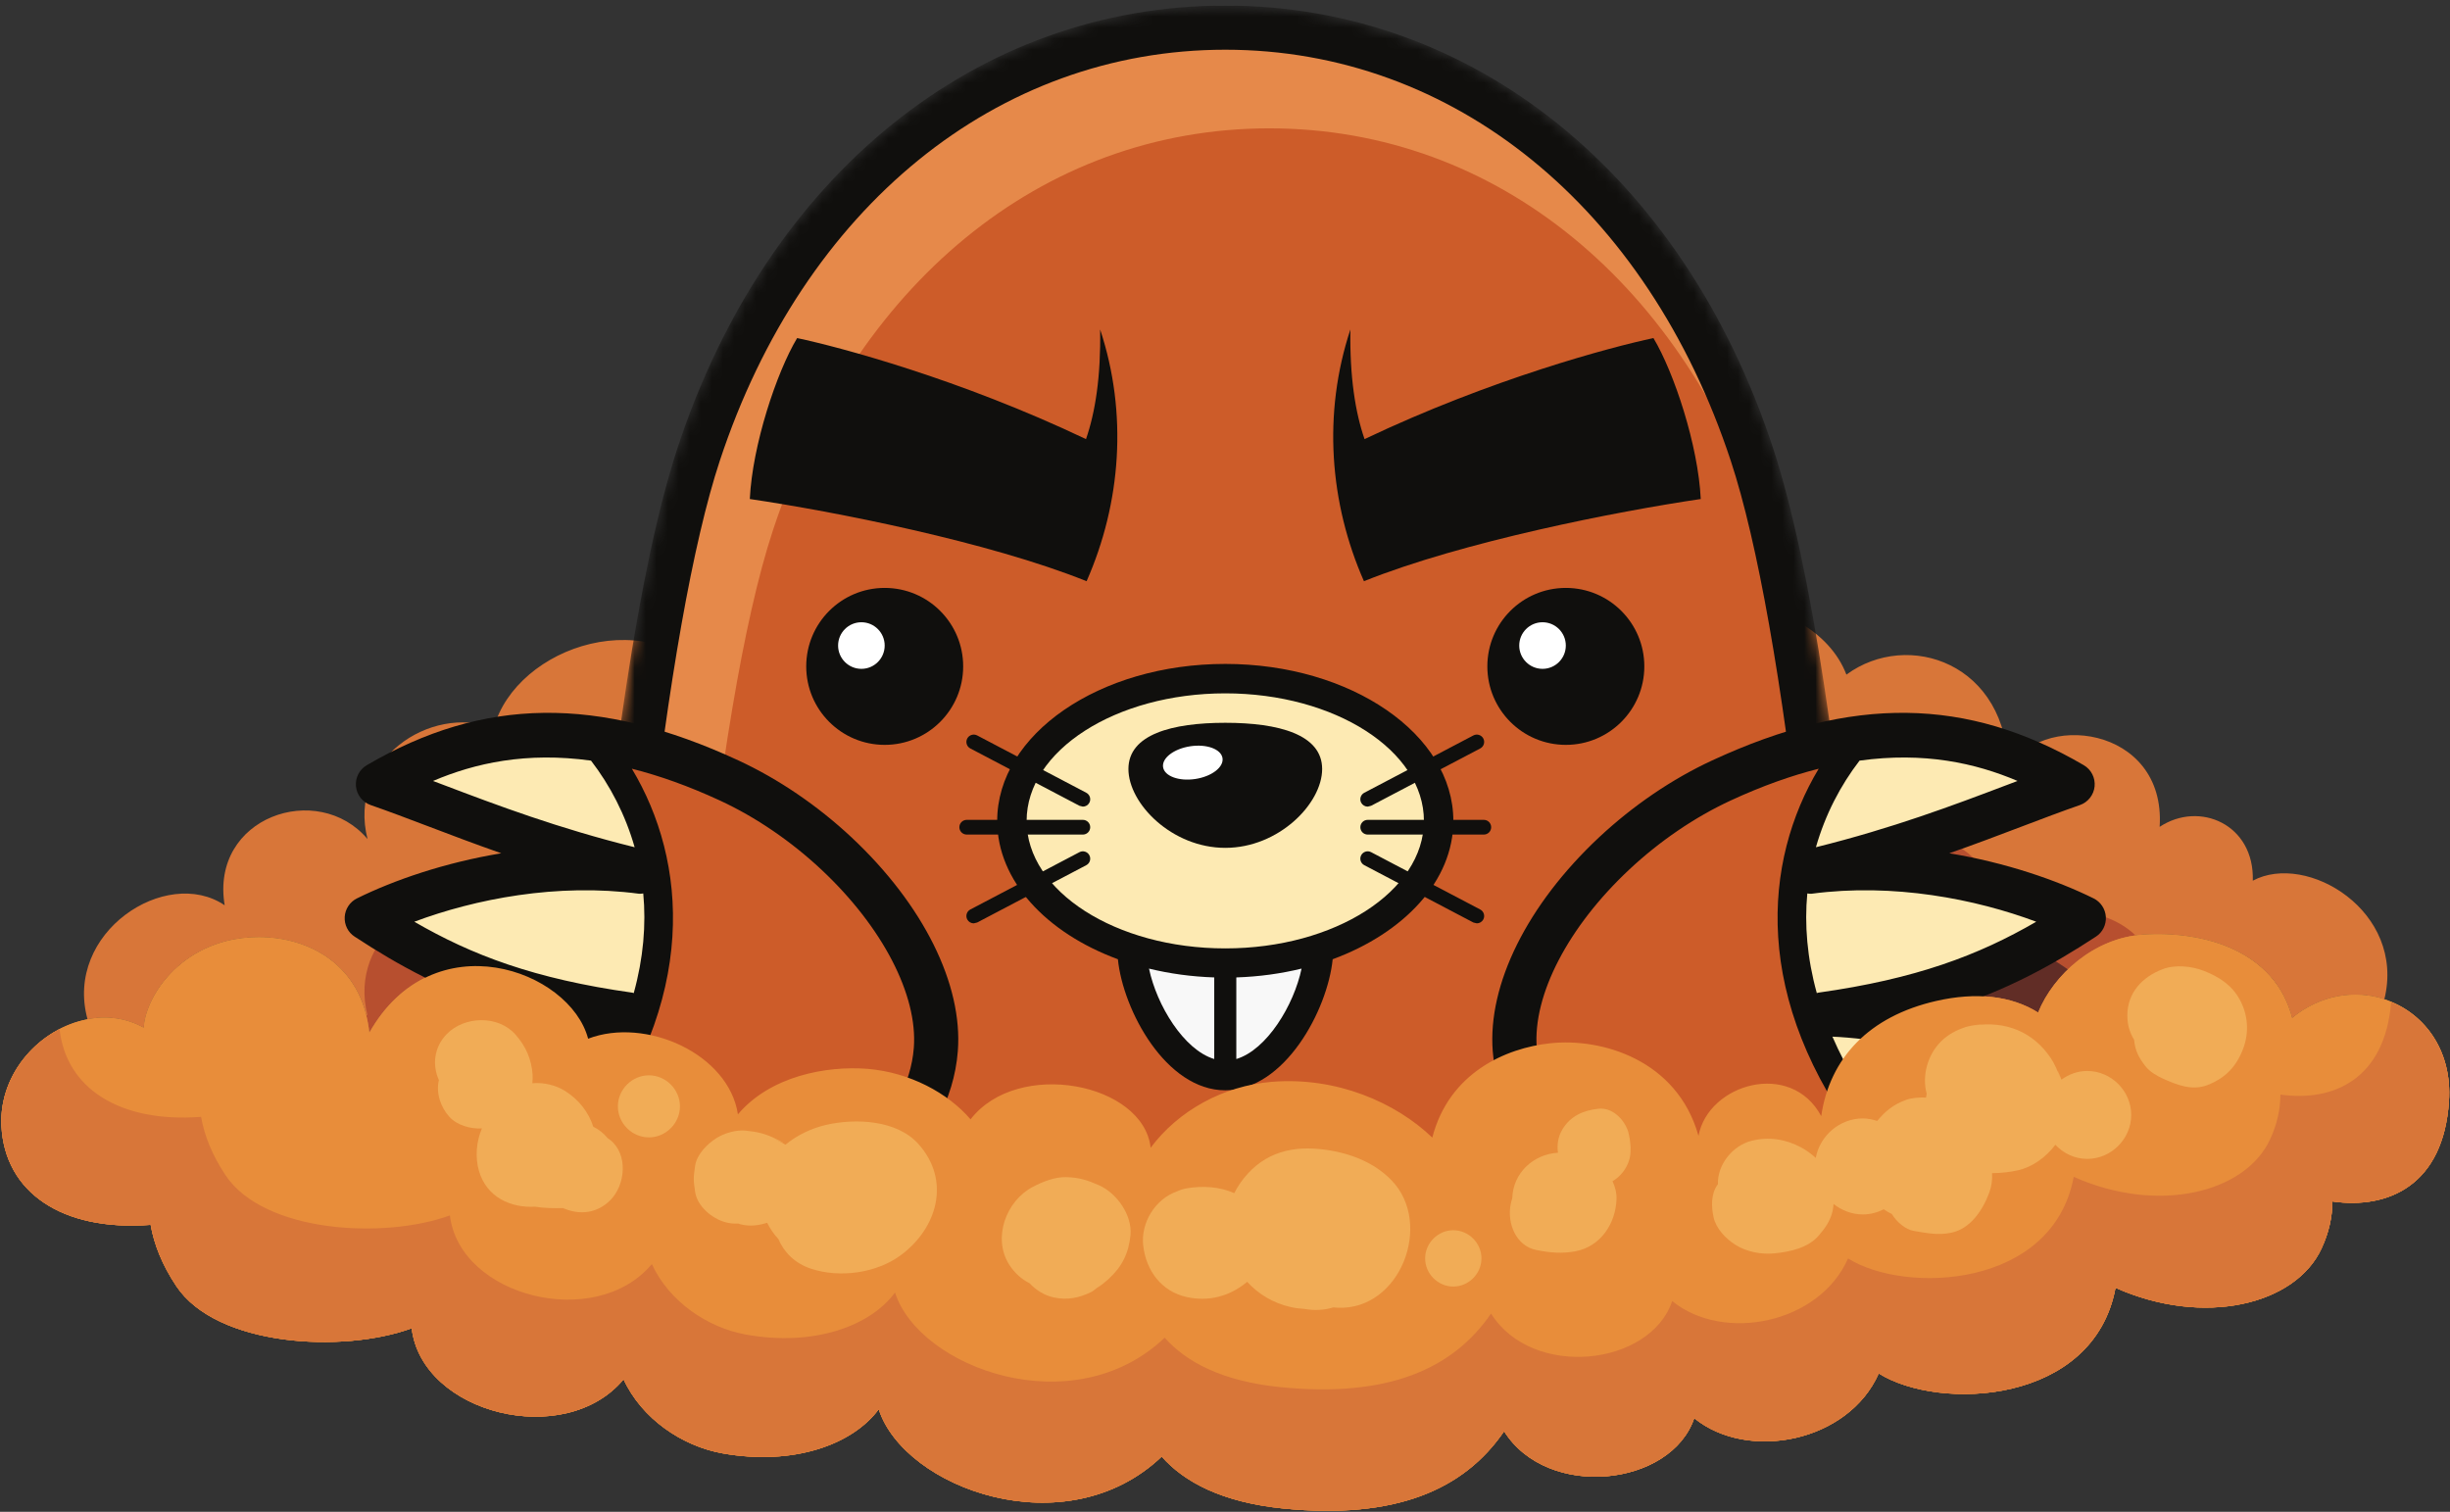<svg width="222" height="137" viewBox="0 0 222 137" fill="none" xmlns="http://www.w3.org/2000/svg">
<rect x="0" y="0" width="222" height="137" fill="#333333" stroke="none"/>
<g clip-path="url(#clip0_3339_125)">
<path d="M167.318 61.128C172.864 57.049 181.971 60.063 181.971 69.876C184.638 64.369 196.291 65.703 195.691 74.929C199.304 72.543 204.291 74.703 204.131 79.809C209.024 77.183 218.011 82.583 216.052 90.556C213.398 89.689 210.264 90.143 207.691 92.263C206.131 86.196 199.731 84.316 194.131 84.703C189.772 85.008 186.078 88.303 184.678 91.756C182.238 90.223 179.024 89.889 175.464 90.703C169.358 92.089 165.798 95.876 165.024 101.143C162.291 96.036 154.798 98.196 153.904 102.929C151.971 96.036 145.131 94.036 140.464 94.543C136.451 94.969 131.304 97.209 129.784 103.089C126.464 99.901 121.091 97.556 115.238 98.036C110.838 98.396 106.758 100.663 104.264 104.008C103.598 98.128 92.211 95.916 87.944 101.436C85.891 99.036 82.424 97.183 78.638 96.863C74.851 96.556 69.784 97.529 66.864 100.983C66.038 95.504 58.518 92.128 53.291 94.128C51.651 87.889 39.251 83.369 33.464 93.596C32.798 87.369 27.904 84.929 23.464 84.929C16.784 84.929 13.238 90.036 13.024 93.143C11.424 92.249 9.638 92.036 7.931 92.369C5.772 84.489 15.064 78.449 20.358 82.036C19.024 74.036 28.798 70.703 33.304 76.036C31.478 68.876 38.944 63.823 44.744 65.956C46.772 58.556 59.171 54.223 65.464 62.476C66.358 57.143 71.558 53.649 77.971 54.543C80.958 54.956 83.304 56.449 84.811 58.316C87.024 52.289 96.386 51.023 99.464 56.369C101.398 45.611 119.758 40.675 127.131 52.063C129.584 50.823 132.651 50.461 136.131 51.369C141.691 52.823 144.638 57.529 145.024 61.143C148.411 51.369 164.264 53.143 167.304 61.128H167.318Z" fill="#D87639"/>
<path d="M33.464 93.596C39.251 83.369 51.651 87.889 53.291 94.128C58.517 92.128 66.037 95.504 66.864 100.983C69.784 97.529 74.851 96.556 78.638 96.863C82.424 97.183 85.891 99.036 87.944 101.436C92.211 95.916 103.597 98.128 104.264 104.008C106.757 100.663 110.837 98.396 115.237 98.036C121.091 97.556 126.464 99.901 129.784 103.089C131.304 97.209 136.451 94.969 140.464 94.543C145.131 94.036 151.971 96.036 153.904 102.929C154.797 98.196 162.291 96.036 165.024 101.143C165.797 95.876 169.357 92.089 175.464 90.703C179.024 89.889 182.237 90.223 184.677 91.756C186.012 88.464 189.441 85.347 193.535 84.795C190.16 81.529 183.847 82.001 181.971 85.876C181.971 76.063 172.864 73.049 167.317 77.128H167.304C164.264 69.143 148.411 67.369 145.024 77.143C144.637 73.529 141.691 68.823 136.131 67.369C132.651 66.461 129.584 66.823 127.131 68.063C119.757 56.675 101.397 61.611 99.464 72.369C96.385 67.023 87.024 68.289 84.811 74.316C83.304 72.449 80.957 70.956 77.971 70.543C71.558 69.649 66.358 73.143 65.464 78.476C59.171 70.223 46.772 74.556 44.744 81.956C38.944 79.823 31.477 84.876 33.304 92.036L33.136 91.868C33.28 92.412 33.398 92.98 33.464 93.596Z" fill="#B74F2F"/>
<path d="M192.351 95.147C192.351 106.375 158.772 115.48 117.351 115.48C75.931 115.48 42.351 106.375 42.351 95.147C42.351 83.919 75.931 74.813 117.351 74.813C158.772 74.813 192.351 83.919 192.351 95.147Z" fill="#612D26"/>
<path d="M216.052 90.556C219.531 91.674 222.224 95.036 221.904 99.809C221.411 107.356 216.451 109.61 211.344 108.876C211.344 110.234 211.038 111.689 210.358 113.142C207.998 118.249 199.691 120.262 191.691 116.702C189.719 127.302 175.691 127.889 170.238 124.461C167.491 130.689 158.386 132.476 153.518 128.516C151.424 134.716 140.224 135.956 136.291 129.702C132.638 135.036 126.411 137.702 116.291 136.702C110.719 136.142 107.291 134.289 105.264 131.996C96.571 140.277 81.918 134.862 79.624 127.702C77.304 130.862 71.971 132.862 65.464 131.702C61.824 131.049 58.157 128.582 56.504 124.996C51.197 131.369 38.237 128.128 37.304 120.369C31.078 122.649 19.624 122.036 15.971 116.542C14.691 114.622 13.957 112.756 13.651 110.996C5.598 111.61 0.424 108.022 0.131 102.036C-0.109 97.183 3.704 93.156 7.931 92.369C9.638 92.036 11.424 92.249 13.024 93.142C13.238 90.036 16.784 84.929 23.464 84.929C27.904 84.929 32.797 87.369 33.464 93.596C39.251 83.369 51.651 87.889 53.291 94.128C58.517 92.128 66.037 95.504 66.864 100.982C69.784 97.529 74.851 96.556 78.638 96.862C82.424 97.183 85.891 99.036 87.944 101.436C92.211 95.916 103.598 98.128 104.264 104.008C106.758 100.662 110.838 98.396 115.238 98.036C121.091 97.556 126.464 99.901 129.784 103.089C131.304 97.209 136.451 94.969 140.464 94.543C145.131 94.036 151.971 96.036 153.904 102.929C154.798 98.196 162.291 96.036 165.024 101.142C165.798 95.876 169.358 92.089 175.464 90.703C179.024 89.889 182.238 90.222 184.678 91.756C186.078 88.302 189.772 85.008 194.131 84.703C199.731 84.316 206.131 86.196 207.691 92.263C210.264 90.142 213.398 89.689 216.052 90.556Z" fill="#E88D3A"/>
<path d="M216.669 90.813C216.099 97.784 211.439 99.877 206.633 99.188C206.633 100.484 206.341 101.869 205.695 103.253C203.444 108.12 195.528 110.04 187.904 106.646C186.023 116.749 172.655 117.308 167.457 114.042C164.839 119.977 156.163 121.68 151.523 117.904C149.527 123.813 138.855 124.996 135.105 119.036C131.621 124.118 125.688 126.661 116.044 125.708C110.732 125.173 107.465 123.406 105.535 121.222C97.249 129.113 83.283 123.953 81.099 117.13C78.887 120.141 73.804 122.048 67.604 120.942C64.133 120.32 60.639 117.969 59.064 114.55C54.005 120.624 41.656 117.537 40.765 110.141C34.831 112.313 23.915 111.729 20.433 106.493C19.213 104.665 18.513 102.886 18.221 101.209C10.817 101.772 5.981 98.605 5.397 93.257C2.304 94.862 -0.059 98.185 0.131 102.036C0.424 108.023 5.597 111.61 13.651 110.996C13.957 112.756 14.691 114.622 15.971 116.542C19.624 122.036 31.077 122.649 37.304 120.369C38.237 128.128 51.197 131.369 56.504 124.996C58.157 128.582 61.824 131.049 65.464 131.702C71.971 132.862 77.304 130.862 79.624 127.702C81.917 134.862 96.571 140.277 105.264 131.996C107.291 134.289 110.719 136.142 116.291 136.702C126.411 137.702 132.637 135.036 136.291 129.702C140.224 135.956 151.424 134.716 153.517 128.516C158.385 132.476 167.491 130.689 170.237 124.461C175.691 127.889 189.719 127.302 191.691 116.702C199.691 120.262 207.997 118.249 210.357 113.142C211.037 111.689 211.344 110.234 211.344 108.876C216.451 109.61 221.411 107.356 221.904 99.809C222.205 95.329 219.839 92.117 216.669 90.813Z" fill="#D87639"/>
<path d="M55.302 103.311L55.04 103.117C54.688 102.693 54.258 102.344 53.76 102.105C53.335 100.792 52.463 99.652 51.18 98.849C50.364 98.34 49.251 98.068 48.235 98.164C48.259 97.911 48.278 97.657 48.262 97.413C48.16 95.977 47.655 94.821 46.702 93.745C45.128 91.971 42.066 92.071 40.475 93.715C39.304 94.923 39.167 96.549 39.768 97.875C39.492 99.043 39.918 100.325 40.72 101.209C41.41 101.972 42.655 102.324 43.668 102.257C43.151 103.467 43.047 104.881 43.396 106.099C44.088 108.496 46.276 109.476 48.49 109.352C49.298 109.487 50.134 109.496 51.008 109.475L51.136 109.529H51.142C52.538 110.103 54.091 109.972 55.302 108.761C56.666 107.396 56.943 104.628 55.302 103.311Z" fill="#F1AC56"/>
<path d="M74.861 101.936C73.553 102.236 72.237 102.856 71.172 103.735C70.848 103.527 70.496 103.352 70.1 103.191C71.676 103.835 70.725 103.415 70.34 103.223C69.341 102.723 68.659 102.573 67.557 102.457C66.712 102.369 65.655 102.681 64.941 103.123C64.092 103.649 63.137 104.617 62.988 105.636C62.825 106.743 62.824 106.916 62.989 108.02C63.183 109.324 64.532 110.431 65.727 110.759C66.104 110.863 66.505 110.899 66.908 110.881L67.055 110.936C67.923 111.164 68.721 111.06 69.513 110.808C69.784 111.344 70.117 111.847 70.532 112.284C71.035 113.473 72.017 114.485 73.483 114.971C76.108 115.84 79.445 115.371 81.643 113.732C84.957 111.264 86.167 106.973 83.225 103.675C81.268 101.481 77.516 101.327 74.861 101.936Z" fill="#F1AC56"/>
<path d="M58.799 97.447C57.267 97.447 55.987 98.725 55.987 100.259C55.987 101.792 57.267 103.071 58.799 103.071C60.331 103.071 61.611 101.792 61.611 100.259C61.611 98.725 60.331 97.447 58.799 97.447Z" fill="#F1AC56"/>
<path d="M131.687 111.484C130.296 111.484 129.135 112.644 129.135 114.036C129.135 115.428 130.296 116.588 131.687 116.588C133.077 116.588 134.239 115.428 134.239 114.036C134.239 112.644 133.077 111.484 131.687 111.484Z" fill="#F1AC56"/>
<path d="M99.584 107.409C98.555 106.953 97.775 106.699 96.618 106.673C95.576 106.649 94.509 107.076 93.609 107.543C91.154 108.813 89.913 112.199 91.449 114.608C91.918 115.341 92.553 115.92 93.296 116.292C93.886 116.925 94.648 117.396 95.489 117.576C96.715 117.837 97.78 117.625 98.897 117.073L99.085 116.952C99.942 116.283 100.048 116.207 99.397 116.725C99.782 116.485 100.139 116.185 100.475 115.88C101.671 114.787 102.281 113.551 102.436 111.927C102.609 110.111 101.188 108.12 99.584 107.409Z" fill="#F1AC56"/>
<path d="M126.092 106.961C124.392 105.204 122.008 104.384 119.631 104.135C116.631 103.824 114.169 104.677 112.388 107.201C112.176 107.504 111.997 107.812 111.839 108.125C110.523 107.528 108.952 107.441 107.523 107.688C107.209 107.743 106.913 107.843 106.632 107.972C104.676 108.66 103.351 110.817 103.588 112.873C103.848 115.129 105.22 117.027 107.533 117.54C109.519 117.98 111.423 117.472 112.975 116.188L113.007 116.155C114.011 117.261 115.365 118.095 116.972 118.451C117.38 118.543 117.784 118.588 118.189 118.613C119.075 118.777 119.981 118.732 120.821 118.477C120.955 118.488 121.084 118.503 121.22 118.508C126.895 118.748 129.888 110.888 126.092 106.961Z" fill="#F1AC56"/>
<path d="M147.653 103.133C147.625 102.924 147.587 102.716 147.52 102.511C147.163 101.428 146.097 100.34 144.844 100.475C143.481 100.62 142.299 101.119 141.564 102.363C141.164 103.04 141.073 103.769 141.172 104.461C138.944 104.593 137.101 106.291 137.031 108.573C136.972 108.764 136.921 108.953 136.885 109.141C136.552 110.831 137.34 112.912 139.236 113.283C140.459 113.521 141.541 113.623 142.768 113.389C145.027 112.959 146.389 110.893 146.476 108.703C146.499 108.117 146.357 107.559 146.115 107.043C147.135 106.436 147.811 105.287 147.745 104.12L147.756 104.04C147.745 103.66 147.624 102.819 147.653 103.133Z" fill="#F1AC56"/>
<path d="M189.131 97.052C188.261 97.052 187.455 97.352 186.794 97.84L186.694 97.585C186.565 97.311 186.258 96.453 186.647 97.628C186.458 97.059 186.178 96.412 185.833 95.897C184.226 93.493 181.721 92.499 178.889 92.925C180.537 92.677 178.654 92.889 178.103 93.073C177.266 93.352 176.51 93.745 175.879 94.376C174.673 95.581 174.133 97.46 174.581 99.116L174.522 99.463C173.879 99.428 173.187 99.499 172.707 99.673C171.551 100.093 170.823 100.707 170.095 101.579C169.681 101.447 169.251 101.353 168.798 101.353C166.691 101.353 164.903 102.917 164.53 104.928C164.111 104.545 163.645 104.216 163.202 103.977C161.799 103.224 160.249 102.988 158.699 103.383C157.01 103.812 155.599 105.54 155.666 107.317L155.613 107.384C155.026 108.212 155.065 109.373 155.27 110.305C155.497 111.344 156.383 112.259 157.259 112.811C158.275 113.452 159.611 113.699 160.797 113.579C162.165 113.444 163.807 113.096 164.767 112.004C165.358 111.331 165.837 110.657 166.05 109.768C166.105 109.537 166.122 109.321 166.142 109.104C166.883 109.687 167.799 110.052 168.798 110.052C169.478 110.052 170.115 109.875 170.694 109.587C170.925 109.753 171.169 109.896 171.427 110.016C171.841 110.703 172.629 111.42 173.445 111.553C174.619 111.745 175.582 111.956 176.783 111.716C178.553 111.363 179.669 109.649 180.249 108.081C180.47 107.484 180.542 106.889 180.506 106.313C181.341 106.311 182.165 106.207 182.862 106.051C184.147 105.763 185.394 104.871 186.241 103.741C186.973 104.521 187.998 105.02 189.131 105.02C191.303 105.02 193.115 103.208 193.115 101.036C193.115 98.864 191.303 97.052 189.131 97.052Z" fill="#F1AC56"/>
<path d="M202.946 90.579C202.219 89.253 201.064 88.516 199.7 87.98C198.595 87.544 197.091 87.396 195.97 87.824C194.127 88.524 192.762 89.951 192.762 92.036C192.762 92.876 192.991 93.603 193.376 94.224C193.462 95.207 193.799 95.84 194.4 96.616C194.794 97.123 195.43 97.493 196.015 97.756C197.246 98.313 198.636 98.859 199.994 98.34C201.652 97.707 202.666 96.633 203.276 94.983C203.814 93.531 203.69 91.933 202.946 90.579Z" fill="#F1AC56"/>
<mask id="mask0_3339_125" style="mask-type:luminance" maskUnits="userSpaceOnUse" x="52" y="0" width="119" height="116">
<path d="M167.564 80.045C165.911 64.379 163.658 49.659 160.631 40.512C152.484 15.833 133.484 0.5 111.018 0.5C88.564 0.5 69.564 15.833 61.418 40.512C58.138 50.472 55.751 67.032 54.044 84.232C53.351 91.272 52.764 98.432 52.273 105.272C65.218 111.365 89.511 115.485 117.351 115.485C137.898 115.485 156.511 113.245 170.059 109.619C169.444 100.152 168.618 89.912 167.564 80.045Z" fill="white"/>
</mask>
<g mask="url(#mask0_3339_125)">
<path d="M111.024 146.655C122.951 146.655 160.803 144.58 169.618 138.876C168.063 99.987 164.475 58.552 158.73 41.133C151.006 17.725 133.04 2.505 111.024 2.505C89.011 2.505 71.043 17.725 63.322 41.133C57.574 58.552 53.989 99.987 52.431 138.876C61.246 144.58 99.1 146.655 111.024 146.655Z" fill="#CD5C29"/>
<path d="M111.024 122.388C87.6 122.388 67.054 109.86 55.431 91.025C54.074 106.149 53.077 122.728 52.431 138.876C61.246 144.58 99.1 146.655 111.024 146.655C122.951 146.655 160.803 144.58 169.618 138.876C168.972 122.728 167.975 106.149 166.62 91.025C154.996 109.86 134.448 122.388 111.024 122.388Z" fill="#BA4927"/>
<path d="M59.764 140.244C61.233 103.568 64.615 64.491 70.035 48.063C77.319 25.987 94.264 11.631 115.024 11.631C135.787 11.631 152.732 25.987 160.016 48.063C161.008 51.075 160.23 45.681 158.73 41.133C151.006 17.725 133.04 2.505 111.024 2.505C89.011 2.505 71.043 17.725 63.322 41.133C57.574 58.552 53.989 99.987 52.431 138.876C55.525 140.877 61.803 141.563 59.764 140.244Z" fill="#E6894A"/>
<path d="M54.48 137.74C64.153 142.589 98.399 144.655 111.025 144.655C123.65 144.655 157.899 142.589 167.571 137.74C165.71 92.364 161.705 56.536 156.83 41.76C149.249 18.781 131.697 4.505 111.025 4.505C90.353 4.505 72.8 18.781 65.221 41.76C60.344 56.536 56.339 92.364 54.48 137.74ZM111.025 148.655C103.697 148.655 61.554 147.161 51.344 140.556C50.751 140.172 50.404 139.503 50.434 138.796C51.322 116.561 54.172 62.476 61.42 40.507C69.561 15.833 88.569 0.505 111.025 0.505C133.483 0.505 152.489 15.833 160.629 40.507C167.877 62.476 170.727 116.561 171.618 138.796C171.645 139.503 171.298 140.172 170.705 140.556C160.498 147.161 118.355 148.655 111.025 148.655Z" fill="#100F0D"/>
<path d="M119.456 86.001L119.47 86.055C119.47 90.293 115.696 97.467 111.03 97.467C106.363 97.467 102.576 90.293 102.576 86.055L102.603 86.001C105.15 86.815 108.016 87.281 111.03 87.281C114.055 87.281 116.91 86.815 119.456 86.001Z" fill="#F8F8F8"/>
<path d="M111.03 61.495C121.697 61.495 130.363 67.268 130.363 74.388C130.363 79.495 125.91 83.907 119.457 86.001C116.91 86.815 114.055 87.281 111.03 87.281C108.017 87.281 105.15 86.815 102.603 86.001V85.988C96.15 83.907 91.697 79.495 91.697 74.388C91.697 67.268 100.35 61.495 111.03 61.495Z" fill="#FDEAB3"/>
<path d="M119.803 69.687C119.803 72.817 115.874 76.833 111.025 76.833C106.178 76.833 102.249 72.817 102.249 69.687C102.249 66.559 106.178 65.5 111.025 65.5C115.874 65.5 119.803 66.559 119.803 69.687Z" fill="#100F0D"/>
<path d="M110.775 68.704C110.897 69.523 109.79 70.369 108.306 70.593C106.819 70.817 105.511 70.336 105.389 69.516C105.267 68.697 106.371 67.851 107.858 67.627C109.342 67.403 110.65 67.885 110.775 68.704Z" fill="white"/>
<path d="M111.025 85.944C101.101 85.944 93.025 80.76 93.025 74.388C93.025 68.015 101.101 62.832 111.025 62.832C120.951 62.832 129.025 68.015 129.025 74.388C129.025 80.76 120.951 85.944 111.025 85.944ZM112.025 95.969V88.575C114.09 88.507 116.071 88.232 117.937 87.776C117.243 91.093 114.79 95.139 112.025 95.969ZM104.115 87.776C105.978 88.232 107.962 88.507 110.025 88.575V95.969C107.262 95.139 104.809 91.093 104.115 87.776ZM131.691 74.388C131.691 66.545 122.421 60.165 111.025 60.165C99.629 60.165 90.358 66.545 90.358 74.388C90.358 79.809 94.793 84.529 101.295 86.928C101.754 91.527 105.637 98.804 111.025 98.804C116.415 98.804 120.295 91.527 120.757 86.928C127.259 84.529 131.691 79.809 131.691 74.388Z" fill="#100F0D"/>
<path d="M98.121 75.629H87.598C87.23 75.629 86.931 75.332 86.931 74.963C86.931 74.595 87.23 74.296 87.598 74.296H98.121C98.489 74.296 98.787 74.595 98.787 74.963C98.787 75.332 98.489 75.629 98.121 75.629Z" fill="#100F0D"/>
<path d="M88.233 83.675C87.994 83.675 87.762 83.545 87.644 83.319C87.472 82.993 87.598 82.589 87.923 82.419L97.811 77.224C98.134 77.053 98.54 77.177 98.71 77.504C98.882 77.829 98.757 78.232 98.431 78.403L88.543 83.599L88.233 83.675Z" fill="#100F0D"/>
<path d="M98.121 73.097L97.811 73.02L87.923 67.825C87.598 67.655 87.472 67.251 87.644 66.925C87.814 66.6 88.221 66.476 88.543 66.645L98.431 71.84C98.757 72.011 98.882 72.415 98.71 72.74C98.593 72.967 98.361 73.097 98.121 73.097Z" fill="#100F0D"/>
<path d="M134.451 75.629H123.931C123.561 75.629 123.265 75.332 123.265 74.963C123.265 74.595 123.561 74.296 123.931 74.296H134.451C134.822 74.296 135.118 74.595 135.118 74.963C135.118 75.332 134.822 75.629 134.451 75.629Z" fill="#100F0D"/>
<path d="M133.817 83.675L133.506 83.599L123.621 78.403C123.295 78.232 123.167 77.829 123.339 77.504C123.511 77.177 123.915 77.053 124.241 77.224L134.126 82.419C134.451 82.589 134.579 82.993 134.407 83.319C134.287 83.545 134.055 83.675 133.817 83.675Z" fill="#100F0D"/>
<path d="M123.931 73.097C123.691 73.097 123.459 72.967 123.339 72.74C123.167 72.415 123.295 72.011 123.621 71.84L133.506 66.645C133.831 66.476 134.235 66.6 134.407 66.925C134.579 67.251 134.451 67.655 134.126 67.825L124.241 73.02L123.931 73.097Z" fill="#100F0D"/>
<path d="M87.276 60.388C87.276 64.316 84.092 67.5 80.164 67.5C76.238 67.5 73.054 64.316 73.054 60.388C73.054 56.46 76.238 53.277 80.164 53.277C84.092 53.277 87.276 56.46 87.276 60.388Z" fill="#100F0D"/>
<path d="M80.163 58.5C80.163 59.665 79.218 60.611 78.054 60.611C76.887 60.611 75.942 59.665 75.942 58.5C75.942 57.335 76.887 56.389 78.054 56.389C79.218 56.389 80.163 57.335 80.163 58.5Z" fill="white"/>
<path d="M67.942 45.221C75.549 46.345 89.525 49.083 98.459 52.669C101.582 45.589 102.205 37.461 99.686 29.856C99.757 34.128 99.243 37.375 98.405 39.793C86.942 34.337 76.074 31.451 72.23 30.636C70.358 33.763 68.175 40.352 67.942 45.221Z" fill="#100F0D"/>
<path d="M148.996 60.388C148.996 64.316 145.811 67.5 141.884 67.5C137.956 67.5 134.772 64.316 134.772 60.388C134.772 56.46 137.956 53.277 141.884 53.277C145.811 53.277 148.996 56.46 148.996 60.388Z" fill="#100F0D"/>
<path d="M141.882 58.5C141.882 59.665 140.937 60.611 139.773 60.611C138.606 60.611 137.661 59.665 137.661 58.5C137.661 57.335 138.606 56.389 139.773 56.389C140.937 56.389 141.882 57.335 141.882 58.5Z" fill="white"/>
<path d="M154.109 45.221C146.501 46.345 132.527 49.083 123.59 52.669C120.47 45.589 119.845 37.461 122.363 29.856C122.293 34.128 122.806 37.375 123.645 39.793C135.109 34.337 145.978 31.451 149.822 30.636C151.694 33.763 153.877 40.352 154.109 45.221Z" fill="#100F0D"/>
</g>
<path d="M50.61 104.96L50.535 105.161C44.62 102.951 39.434 100.027 35.558 96.965C42.746 93.192 53.943 91.805 57.014 91.94L58.074 92.312C56.686 96.347 54.29 100.605 50.61 104.96Z" fill="#FDEAB3"/>
<path d="M58.074 92.312L57.014 91.94C46.115 90.411 39.735 87.471 33.23 83.203C39.18 80.261 48.691 77.752 58.164 79.007L59.297 78.772C60.019 82.84 59.789 87.415 58.074 92.312Z" fill="#FDEAB3"/>
<path d="M53.615 66.895C56.282 69.956 58.434 74.017 59.297 78.772L58.164 79.007C47.707 76.52 40.448 73.231 34.235 71.067C39.876 67.779 46.027 65.888 53.615 66.895Z" fill="#FDEAB3"/>
<path d="M84.795 95.104C84.213 102.631 76.858 110.759 62.344 108.348C58.23 107.673 54.24 106.548 50.535 105.161L50.61 104.96C54.29 100.605 56.686 96.347 58.074 92.312C59.79 87.415 60.019 82.84 59.298 78.772C58.434 74.017 56.282 69.956 53.615 66.895C57.387 67.393 61.496 68.607 66.071 70.72C76.697 75.644 85.459 86.591 84.795 95.104Z" fill="#CD5C29"/>
<path d="M78.082 103.488C75.464 105.537 70.669 107.701 62.68 106.376C59.472 105.841 56.248 105.013 53.12 103.957C63.42 90.531 62.259 77.993 57.254 69.661C59.718 70.284 62.365 71.216 65.232 72.543C68.478 74.047 71.657 76.213 74.425 78.804C79.964 83.992 83.172 90.18 82.803 94.956C82.548 98.229 80.827 101.34 78.082 103.488ZM56.011 93.943C54.745 96.868 52.923 99.897 50.453 102.997C46.496 101.455 42.764 99.547 39.527 97.373C45.574 95.032 52.946 94.059 56.011 93.943ZM37.543 83.528C43.035 81.471 50.486 80.004 57.904 80.991C58.038 81.007 58.163 80.973 58.287 80.965C58.551 83.784 58.306 86.812 57.425 89.995L57.297 89.956C48.415 88.709 42.761 86.552 37.543 83.528ZM40.212 71.139C39.882 71.013 39.558 70.891 39.238 70.771C43.032 69.155 47.685 68.116 53.553 68.929C55.284 71.176 56.663 73.824 57.506 76.777C50.53 75.044 45.053 72.976 40.212 71.139ZM77.163 75.885C74.084 73.005 70.543 70.595 66.915 68.913C54.204 63.024 43.816 63.157 33.238 69.34C32.563 69.733 32.18 70.484 32.254 71.261C32.331 72.039 32.855 72.701 33.59 72.956C35.235 73.527 36.956 74.18 38.792 74.877C40.868 75.665 43.051 76.495 45.42 77.324C40.292 78.173 35.707 79.753 32.344 81.413C31.704 81.731 31.279 82.369 31.235 83.087C31.194 83.8 31.527 84.488 32.136 84.879C36.17 87.524 40.27 89.749 45.529 91.44C41.803 92.281 37.852 93.507 34.639 95.193C34.04 95.508 33.642 96.105 33.576 96.78C33.522 97.397 33.751 98.005 34.202 98.424L34.327 98.535C41.527 104.228 51.879 108.636 62.027 110.321C71.448 111.885 77.297 109.181 80.551 106.637C84.172 103.8 86.448 99.656 86.79 95.267C87.264 89.219 83.66 81.973 77.163 75.885Z" fill="#100F0D"/>
<path d="M171.442 104.96L171.516 105.161C177.431 102.951 182.618 100.027 186.494 96.965C179.306 93.192 168.108 91.805 165.038 91.94L163.978 92.312C165.366 96.347 167.762 100.605 171.442 104.96Z" fill="#FDEAB3"/>
<path d="M163.977 92.312L165.037 91.94C175.936 90.411 182.316 87.471 188.821 83.203C182.871 80.261 173.36 77.752 163.887 79.007L162.753 78.772C162.032 82.84 162.261 87.415 163.977 92.312Z" fill="#FDEAB3"/>
<path d="M168.436 66.895C165.769 69.956 163.617 74.017 162.753 78.772L163.887 79.007C174.344 76.52 181.603 73.231 187.816 71.067C182.175 67.779 176.024 65.888 168.436 66.895Z" fill="#FDEAB3"/>
<path d="M137.256 95.104C137.839 102.631 145.193 110.759 159.707 108.348C163.821 107.673 167.811 106.548 171.516 105.161L171.441 104.96C167.761 100.605 165.365 96.347 163.977 92.312C162.261 87.415 162.032 82.84 162.753 78.772C163.617 74.017 165.769 69.956 168.436 66.895C164.664 67.393 160.555 68.607 155.98 70.72C145.355 75.644 136.592 86.591 137.256 95.104Z" fill="#CD5C29"/>
<path d="M139.248 94.956C138.879 90.18 142.087 83.992 147.625 78.804C150.393 76.213 153.573 74.047 156.819 72.543C159.685 71.216 162.333 70.284 164.797 69.661C159.792 77.993 158.631 90.531 168.931 103.957C165.803 105.013 162.579 105.841 159.371 106.376C151.381 107.701 146.587 105.537 143.969 103.488C141.224 101.34 139.503 98.229 139.248 94.956ZM182.524 97.373C179.287 99.547 175.555 101.455 171.597 102.997C169.128 99.897 167.305 96.868 166.04 93.943C169.105 94.059 176.477 95.032 182.524 97.373ZM164.753 89.956L164.625 89.995C163.745 86.812 163.5 83.784 163.764 80.965C163.888 80.973 164.013 81.007 164.147 80.991C171.565 80.004 179.016 81.471 184.508 83.528C179.289 86.552 173.636 88.709 164.753 89.956ZM164.545 76.777C165.388 73.824 166.767 71.176 168.497 68.929C174.365 68.116 179.019 69.155 182.813 70.771C182.493 70.891 182.169 71.013 181.839 71.139C176.997 72.976 171.521 75.044 164.545 76.777ZM135.261 95.267C135.603 99.656 137.879 103.8 141.5 106.637C144.753 109.181 150.603 111.885 160.024 110.321C170.172 108.636 180.524 104.228 187.724 98.535L187.849 98.424C188.3 98.005 188.529 97.397 188.475 96.78C188.409 96.105 188.011 95.508 187.412 95.193C184.199 93.507 180.248 92.281 176.521 91.44C181.781 89.749 185.881 87.524 189.915 84.879C190.524 84.488 190.857 83.8 190.816 83.087C190.772 82.369 190.347 81.731 189.707 81.413C186.344 79.753 181.759 78.173 176.631 77.324C179 76.495 181.183 75.665 183.259 74.877C185.095 74.18 186.816 73.527 188.461 72.956C189.196 72.701 189.72 72.039 189.797 71.261C189.871 70.484 189.488 69.733 188.813 69.34C178.235 63.157 167.847 63.024 155.136 68.913C151.508 70.595 147.967 73.005 144.888 75.885C138.391 81.973 134.787 89.219 135.261 95.267Z" fill="#100F0D"/>
<path d="M216.052 90.556C219.531 91.674 222.224 95.036 221.904 99.809C221.411 107.356 216.451 109.61 211.344 108.876C211.344 110.234 211.038 111.689 210.358 113.142C207.998 118.249 199.691 120.262 191.691 116.702C189.719 127.302 175.691 127.889 170.238 124.461C167.491 130.689 158.386 132.476 153.518 128.516C151.424 134.716 140.224 135.956 136.291 129.702C132.638 135.036 126.411 137.702 116.291 136.702C110.719 136.142 107.291 134.289 105.264 131.996C96.571 140.277 81.918 134.862 79.624 127.702C77.304 130.862 71.971 132.862 65.464 131.702C61.824 131.049 58.157 128.582 56.504 124.996C51.197 131.369 38.237 128.128 37.304 120.369C31.078 122.649 19.624 122.036 15.971 116.542C14.691 114.622 13.957 112.756 13.651 110.996C5.598 111.61 0.424 108.022 0.131 102.036C-0.109 97.183 3.704 93.156 7.931 92.369C9.638 92.036 11.424 92.249 13.024 93.142C13.238 90.036 16.784 84.929 23.464 84.929C27.904 84.929 32.797 87.369 33.464 93.596C39.251 83.369 51.651 87.889 53.291 94.128C58.517 92.128 66.037 95.504 66.864 100.982C69.784 97.529 74.851 96.556 78.638 96.862C82.424 97.183 85.891 99.036 87.944 101.436C92.211 95.916 103.598 98.128 104.264 104.008C106.758 100.662 110.838 98.396 115.238 98.036C121.091 97.556 126.464 99.901 129.784 103.089C131.304 97.209 136.451 94.969 140.464 94.543C145.131 94.036 151.971 96.036 153.904 102.929C154.798 98.196 162.291 96.036 165.024 101.142C165.798 95.876 169.358 92.089 175.464 90.703C179.024 89.889 182.238 90.222 184.678 91.756C186.078 88.302 189.772 85.008 194.131 84.703C199.731 84.316 206.131 86.196 207.691 92.263C210.264 90.142 213.398 89.689 216.052 90.556Z" fill="#E88D3A"/>
<path d="M216.669 90.813C216.099 97.784 211.439 99.877 206.633 99.188C206.633 100.484 206.341 101.869 205.695 103.253C203.444 108.12 195.528 110.04 187.904 106.646C186.023 116.749 172.655 117.308 167.457 114.042C164.839 119.977 156.163 121.68 151.523 117.904C149.527 123.813 138.855 124.996 135.105 119.036C131.621 124.118 125.688 126.661 116.044 125.708C110.732 125.173 107.465 123.406 105.535 121.222C97.249 129.113 83.283 123.953 81.099 117.13C78.887 120.141 73.804 122.048 67.604 120.942C64.133 120.32 60.639 117.969 59.064 114.55C54.005 120.624 41.656 117.537 40.765 110.141C34.831 112.313 23.915 111.729 20.433 106.493C19.213 104.665 18.513 102.886 18.221 101.209C10.817 101.772 5.981 98.605 5.397 93.257C2.304 94.862 -0.059 98.185 0.131 102.036C0.424 108.023 5.597 111.61 13.651 110.996C13.957 112.756 14.691 114.622 15.971 116.542C19.624 122.036 31.077 122.649 37.304 120.369C38.237 128.128 51.197 131.369 56.504 124.996C58.157 128.582 61.824 131.049 65.464 131.702C71.971 132.862 77.304 130.862 79.624 127.702C81.917 134.862 96.571 140.277 105.264 131.996C107.291 134.289 110.719 136.142 116.291 136.702C126.411 137.702 132.637 135.036 136.291 129.702C140.224 135.956 151.424 134.716 153.517 128.516C158.385 132.476 167.491 130.689 170.237 124.461C175.691 127.889 189.719 127.302 191.691 116.702C199.691 120.262 207.997 118.249 210.357 113.142C211.037 111.689 211.344 110.234 211.344 108.876C216.451 109.61 221.411 107.356 221.904 99.809C222.205 95.329 219.839 92.117 216.669 90.813Z" fill="#D87639"/>
<path d="M55.302 103.311L55.04 103.117C54.688 102.693 54.258 102.344 53.76 102.105C53.335 100.792 52.463 99.652 51.18 98.849C50.364 98.34 49.251 98.068 48.235 98.164C48.259 97.911 48.278 97.657 48.262 97.413C48.16 95.977 47.655 94.821 46.702 93.745C45.128 91.971 42.066 92.071 40.475 93.715C39.304 94.923 39.167 96.549 39.768 97.875C39.492 99.043 39.918 100.325 40.72 101.209C41.41 101.972 42.655 102.324 43.668 102.257C43.151 103.467 43.047 104.881 43.396 106.099C44.088 108.496 46.276 109.476 48.49 109.352C49.298 109.487 50.134 109.496 51.008 109.475L51.136 109.529H51.142C52.538 110.103 54.091 109.972 55.302 108.761C56.666 107.396 56.943 104.628 55.302 103.311Z" fill="#F1AC56"/>
<path d="M74.861 101.936C73.553 102.236 72.237 102.856 71.172 103.735C70.848 103.527 70.496 103.352 70.1 103.191C71.676 103.835 70.725 103.415 70.34 103.223C69.341 102.723 68.659 102.573 67.557 102.457C66.712 102.369 65.655 102.681 64.941 103.123C64.092 103.649 63.137 104.617 62.988 105.636C62.825 106.743 62.824 106.916 62.989 108.02C63.183 109.324 64.532 110.431 65.727 110.759C66.104 110.863 66.505 110.899 66.908 110.881L67.055 110.936C67.923 111.164 68.721 111.06 69.513 110.808C69.784 111.344 70.117 111.847 70.532 112.284C71.035 113.473 72.017 114.485 73.483 114.971C76.108 115.84 79.445 115.371 81.643 113.732C84.957 111.264 86.167 106.973 83.225 103.675C81.268 101.481 77.516 101.327 74.861 101.936Z" fill="#F1AC56"/>
<path d="M58.799 97.447C57.267 97.447 55.987 98.725 55.987 100.259C55.987 101.792 57.267 103.071 58.799 103.071C60.331 103.071 61.611 101.792 61.611 100.259C61.611 98.725 60.331 97.447 58.799 97.447Z" fill="#F1AC56"/>
<path d="M131.687 111.484C130.296 111.484 129.135 112.644 129.135 114.036C129.135 115.428 130.296 116.588 131.687 116.588C133.077 116.588 134.239 115.428 134.239 114.036C134.239 112.644 133.077 111.484 131.687 111.484Z" fill="#F1AC56"/>
<path d="M99.584 107.409C98.555 106.953 97.775 106.699 96.618 106.673C95.576 106.649 94.509 107.076 93.609 107.543C91.154 108.813 89.913 112.199 91.449 114.608C91.918 115.341 92.553 115.92 93.296 116.292C93.886 116.925 94.648 117.396 95.489 117.576C96.715 117.837 97.78 117.625 98.897 117.073L99.085 116.952C99.942 116.283 100.048 116.207 99.397 116.725C99.782 116.485 100.139 116.185 100.475 115.88C101.671 114.787 102.281 113.551 102.436 111.927C102.609 110.111 101.188 108.12 99.584 107.409Z" fill="#F1AC56"/>
<path d="M126.092 106.961C124.392 105.204 122.008 104.384 119.631 104.135C116.631 103.824 114.169 104.677 112.388 107.201C112.176 107.504 111.997 107.812 111.839 108.125C110.523 107.528 108.952 107.441 107.523 107.688C107.209 107.743 106.913 107.843 106.632 107.972C104.676 108.66 103.351 110.817 103.588 112.873C103.848 115.129 105.22 117.027 107.533 117.54C109.519 117.98 111.423 117.472 112.975 116.188L113.007 116.155C114.011 117.261 115.365 118.095 116.972 118.451C117.38 118.543 117.784 118.588 118.189 118.613C119.075 118.777 119.981 118.732 120.821 118.477C120.955 118.488 121.084 118.503 121.22 118.508C126.895 118.748 129.888 110.888 126.092 106.961Z" fill="#F1AC56"/>
<path d="M147.653 103.133C147.625 102.924 147.587 102.716 147.52 102.511C147.163 101.428 146.097 100.34 144.844 100.475C143.481 100.62 142.299 101.119 141.564 102.363C141.164 103.04 141.073 103.769 141.172 104.461C138.944 104.593 137.101 106.291 137.031 108.573C136.972 108.764 136.921 108.953 136.885 109.141C136.552 110.831 137.34 112.912 139.236 113.283C140.459 113.521 141.541 113.623 142.768 113.389C145.027 112.959 146.389 110.893 146.476 108.703C146.499 108.117 146.357 107.559 146.115 107.043C147.135 106.436 147.811 105.287 147.745 104.12L147.756 104.04C147.745 103.66 147.624 102.819 147.653 103.133Z" fill="#F1AC56"/>
<path d="M189.131 97.052C188.261 97.052 187.455 97.352 186.794 97.84L186.694 97.585C186.565 97.311 186.258 96.453 186.647 97.628C186.458 97.059 186.178 96.412 185.833 95.897C184.226 93.493 181.721 92.499 178.889 92.925C180.537 92.677 178.654 92.889 178.103 93.073C177.266 93.352 176.51 93.745 175.879 94.376C174.673 95.581 174.133 97.46 174.581 99.116L174.522 99.463C173.879 99.428 173.187 99.499 172.707 99.673C171.551 100.093 170.823 100.707 170.095 101.579C169.681 101.447 169.251 101.353 168.798 101.353C166.691 101.353 164.903 102.917 164.53 104.928C164.111 104.545 163.645 104.216 163.202 103.977C161.799 103.224 160.249 102.988 158.699 103.383C157.01 103.812 155.599 105.54 155.666 107.317L155.613 107.384C155.026 108.212 155.065 109.373 155.27 110.305C155.497 111.344 156.383 112.259 157.259 112.811C158.275 113.452 159.611 113.699 160.797 113.579C162.165 113.444 163.807 113.096 164.767 112.004C165.358 111.331 165.837 110.657 166.05 109.768C166.105 109.537 166.122 109.321 166.142 109.104C166.883 109.687 167.799 110.052 168.798 110.052C169.478 110.052 170.115 109.875 170.694 109.587C170.925 109.753 171.169 109.896 171.427 110.016C171.841 110.703 172.629 111.42 173.445 111.553C174.619 111.745 175.582 111.956 176.783 111.716C178.553 111.363 179.669 109.649 180.249 108.081C180.47 107.484 180.542 106.889 180.506 106.313C181.341 106.311 182.165 106.207 182.862 106.051C184.147 105.763 185.394 104.871 186.241 103.741C186.973 104.521 187.998 105.02 189.131 105.02C191.303 105.02 193.115 103.208 193.115 101.036C193.115 98.864 191.303 97.052 189.131 97.052Z" fill="#F1AC56"/>
<path d="M202.946 90.579C202.219 89.253 201.064 88.516 199.7 87.98C198.595 87.544 197.091 87.396 195.97 87.824C194.127 88.524 192.762 89.951 192.762 92.036C192.762 92.876 192.991 93.603 193.376 94.224C193.462 95.207 193.799 95.84 194.4 96.616C194.794 97.123 195.43 97.493 196.015 97.756C197.246 98.313 198.636 98.859 199.994 98.34C201.652 97.707 202.666 96.633 203.276 94.983C203.814 93.531 203.69 91.933 202.946 90.579Z" fill="#F1AC56"/>
</g>
<defs>
<clipPath id="clip0_3339_125">
<rect width="221.81" height="136.41" fill="white" transform="translate(0.12 0.5)"/>
</clipPath>
</defs>
</svg>
